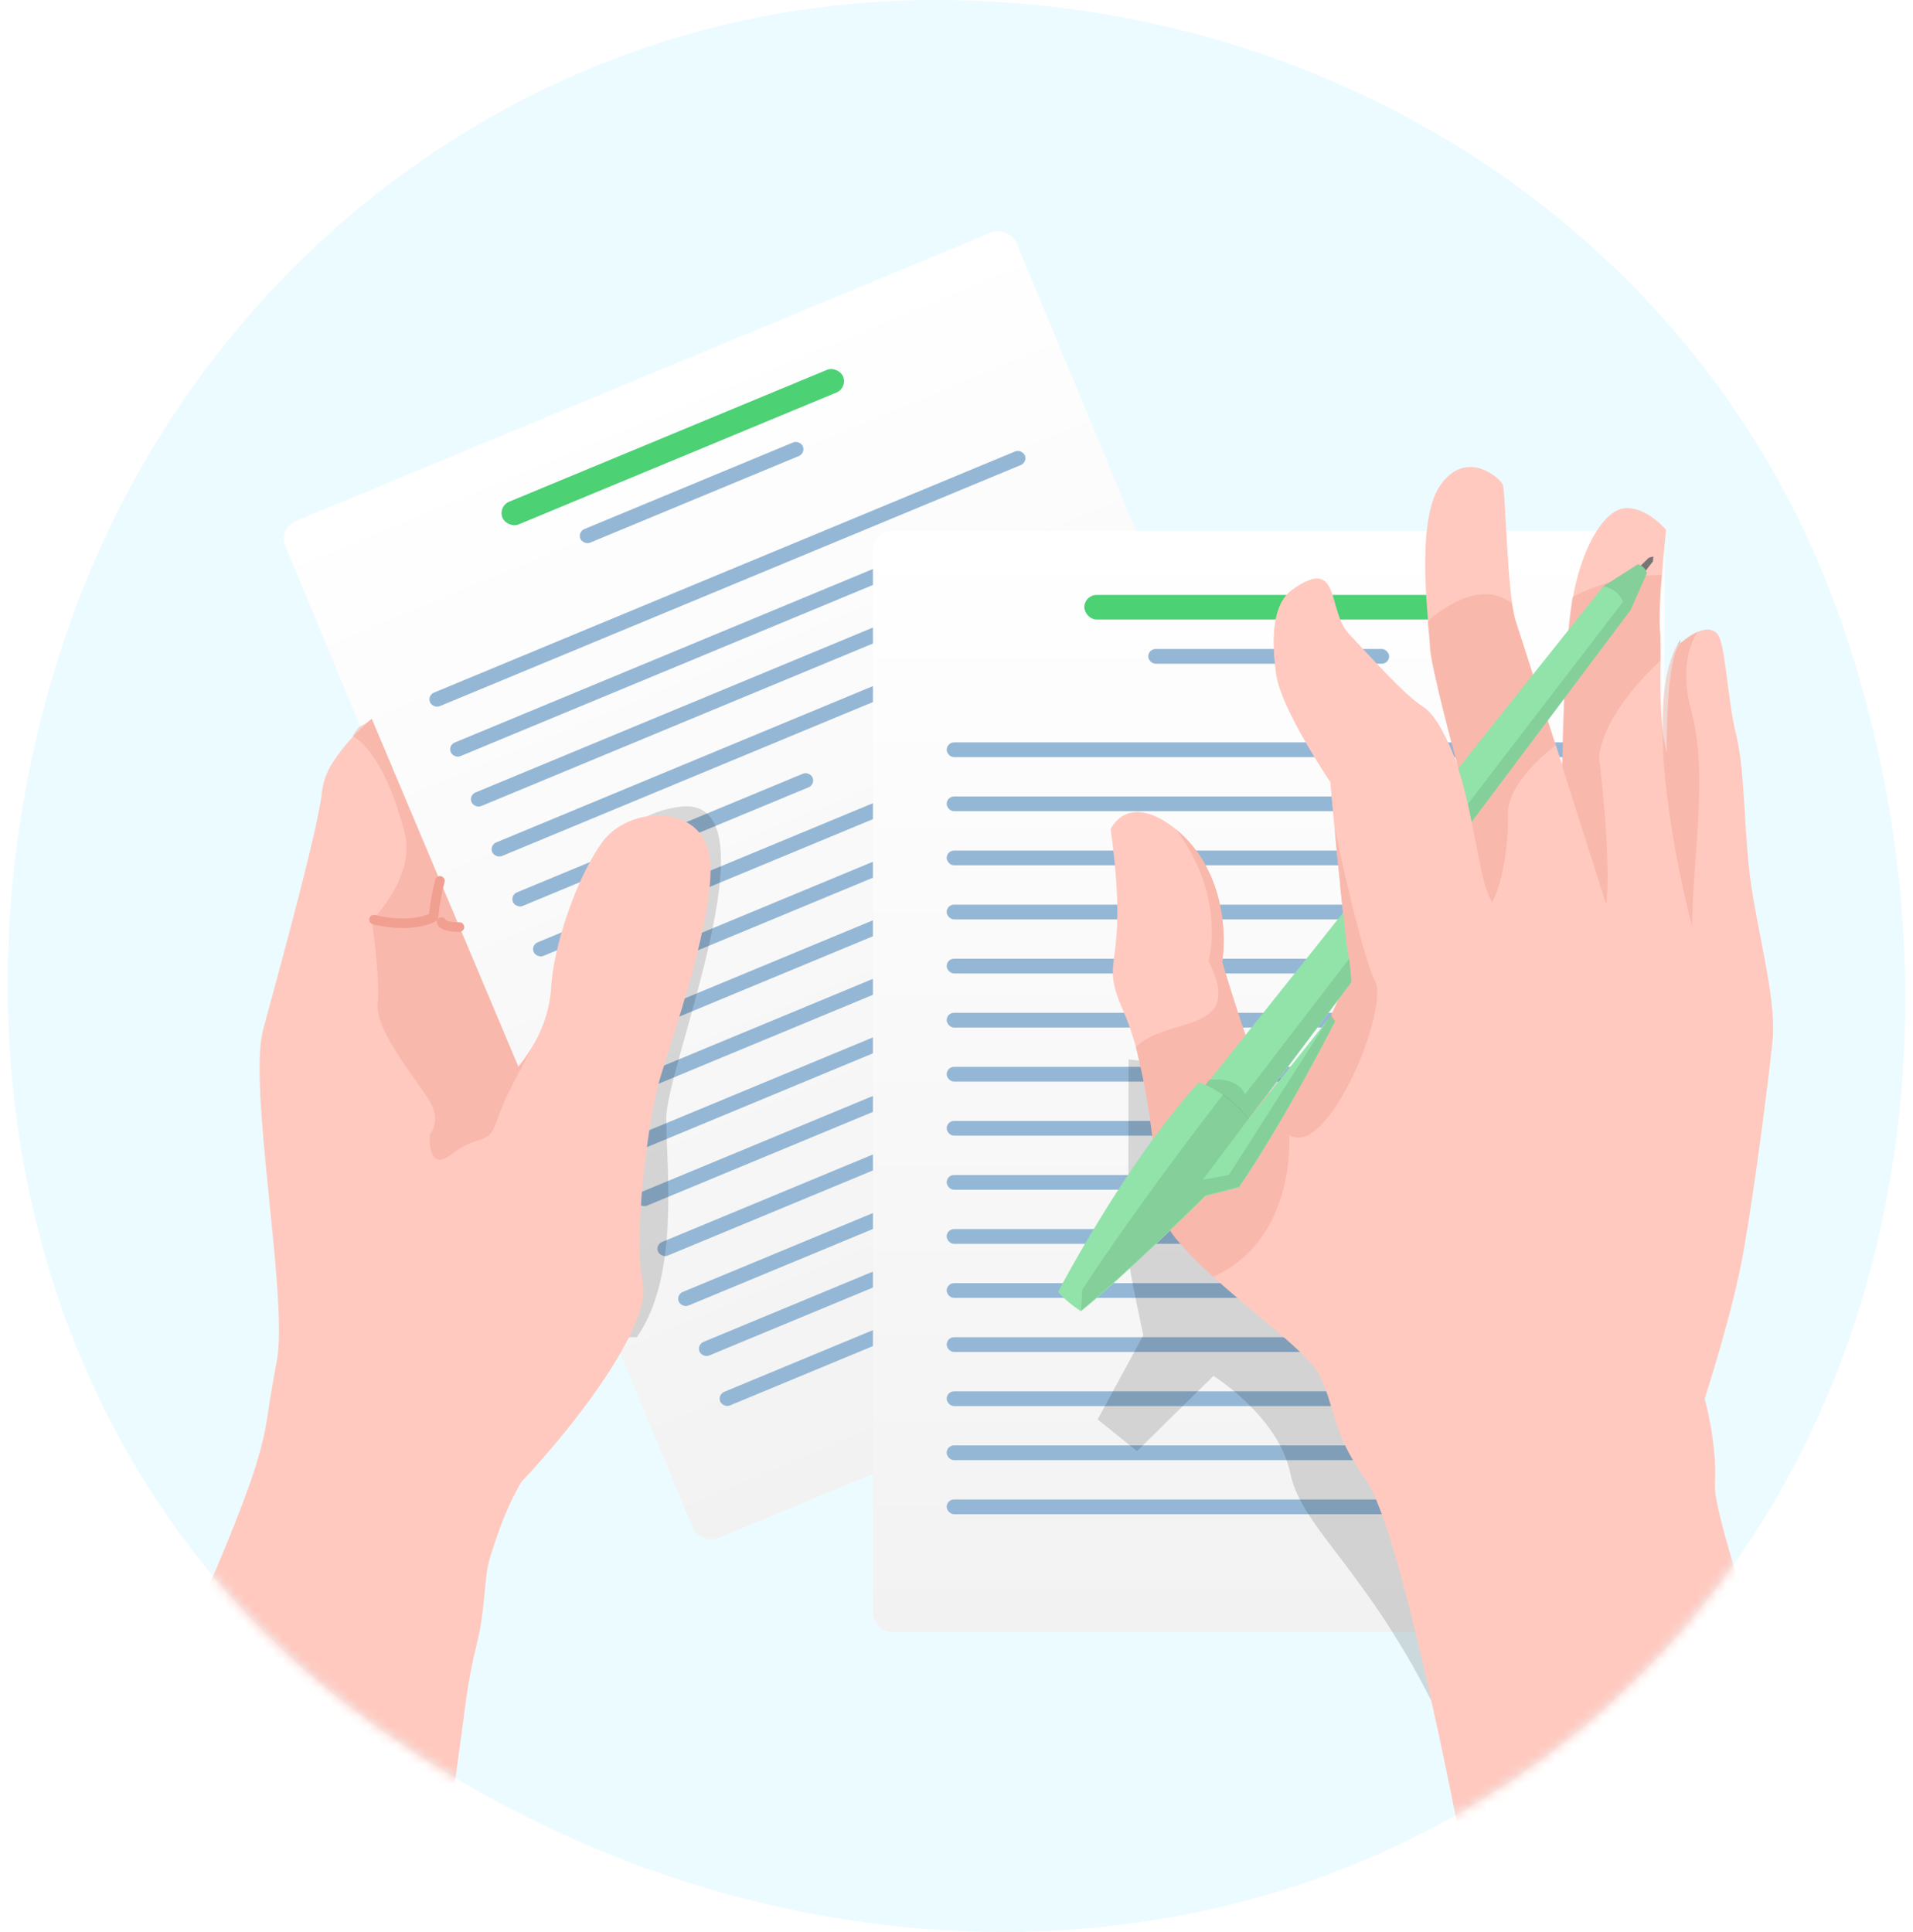 <svg width="200" height="202" viewBox="0 0 200 202" fill="none" xmlns="http://www.w3.org/2000/svg">
<path fill-rule="evenodd" clip-rule="evenodd" d="M96.704 0.006C139.312 -0.427 178.385 24.593 192.411 64.736C207.413 107.672 197.816 157.249 161.02 184.079C123.939 211.118 73.025 206.213 36.518 178.406C2.565 152.544 -6.815 107.013 6.812 66.621C19.976 27.602 55.44 0.425 96.704 0.006Z" fill="#ECFBFF"/>
<mask id="mask0" mask-type="alpha" maskUnits="userSpaceOnUse" x="0" y="0" width="200" height="202">
<path fill-rule="evenodd" clip-rule="evenodd" d="M96.704 0.006C139.312 -0.427 178.385 24.593 192.411 64.736C207.413 107.672 197.816 157.249 161.02 184.079C123.939 211.118 73.025 206.213 36.518 178.406C2.565 152.544 -6.815 107.013 6.812 66.621C19.976 27.602 55.44 0.425 96.704 0.006Z" fill="#C4C4C4"/>
</mask>
<g mask="url(#mask0)">
<g filter="url(#filter0_d)">
<rect x="29.068" y="51.251" width="82.753" height="115.135" rx="2" transform="rotate(-22.538 29.068 51.251)" fill="url(#paint0_linear)"/>
<rect x="52.043" y="48.951" width="38.55" height="2.57" rx="1.285" transform="rotate(-22.538 52.043 48.951)" fill="#4CD174"/>
<rect x="60.382" y="51.612" width="25.186" height="1.542" rx="0.771" transform="rotate(-22.538 60.382 51.612)" fill="#95B7D6"/>
<rect x="44.661" y="68.71" width="67.333" height="1.542" rx="0.771" transform="rotate(-22.538 44.661 68.71)" fill="#95B7D6"/>
<rect x="46.828" y="73.932" width="56.025" height="1.542" rx="0.771" transform="rotate(-22.538 46.828 73.932)" fill="#95B7D6"/>
<rect x="48.996" y="79.154" width="67.333" height="1.542" rx="0.771" transform="rotate(-22.538 48.996 79.154)" fill="#95B7D6"/>
<rect x="51.163" y="84.376" width="67.333" height="1.542" rx="0.771" transform="rotate(-22.538 51.163 84.376)" fill="#95B7D6"/>
<rect x="53.33" y="89.598" width="33.924" height="1.542" rx="0.771" transform="rotate(-22.538 53.33 89.598)" fill="#95B7D6"/>
<rect x="55.497" y="94.82" width="67.333" height="1.542" rx="0.771" transform="rotate(-22.538 55.497 94.82)" fill="#95B7D6"/>
<rect x="57.664" y="100.042" width="67.333" height="1.542" rx="0.771" transform="rotate(-22.538 57.664 100.042)" fill="#95B7D6"/>
<rect x="59.831" y="105.265" width="67.333" height="1.542" rx="0.771" transform="rotate(-22.538 59.831 105.265)" fill="#95B7D6"/>
<rect x="61.998" y="110.487" width="46.26" height="1.542" rx="0.771" transform="rotate(-22.538 61.998 110.487)" fill="#95B7D6"/>
<rect x="64.165" y="115.709" width="67.333" height="1.542" rx="0.771" transform="rotate(-22.538 64.165 115.709)" fill="#95B7D6"/>
<rect x="66.332" y="120.931" width="67.333" height="1.542" rx="0.771" transform="rotate(-22.538 66.332 120.931)" fill="#95B7D6"/>
<rect x="68.499" y="126.153" width="67.333" height="1.542" rx="0.771" transform="rotate(-22.538 68.499 126.153)" fill="#95B7D6"/>
<rect x="70.667" y="131.375" width="58.595" height="1.542" rx="0.771" transform="rotate(-22.538 70.667 131.375)" fill="#95B7D6"/>
<rect x="72.834" y="136.597" width="67.333" height="1.542" rx="0.771" transform="rotate(-22.538 72.834 136.597)" fill="#95B7D6"/>
<rect x="75.001" y="141.819" width="67.333" height="1.542" rx="0.771" transform="rotate(-22.538 75.001 141.819)" fill="#95B7D6"/>
</g>
<path opacity="0.2" d="M66.59 139.807H63.249L57.852 108.205C59.052 107.014 59.839 105.47 60.098 103.8C60.9 99.523 60.335 85.774 71.041 84.355C81.748 82.937 69.18 112.606 69.674 117.191C69.674 122.588 71.041 133.382 66.59 139.807Z" fill="black" fill-opacity="0.7"/>
<path d="M68.954 112.925C70.157 108.813 74.845 95.644 74.228 89.821C74.178 89.336 74.067 88.859 73.899 88.402C72.254 84.054 65.531 84.475 62.946 88.078C60.114 92.041 57.806 99.175 57.6 103.498C57.418 105.667 56.713 107.758 55.544 109.594C55.14 110.272 54.685 110.918 54.182 111.527L38.855 75.162C37.306 76.451 35.954 77.959 34.84 79.638C34.214 80.575 33.81 81.642 33.658 82.758C33.345 86.346 29.284 101.103 27.614 107.271C27.578 107.404 27.542 107.533 27.511 107.656C25.887 113.629 30.173 135.813 28.945 142.258C27.716 148.704 28.128 148.647 26.781 153.135C25.814 156.357 21.872 166.632 16.501 177.061C13.417 183.039 10.169 189.094 7.48 194.023L46.709 192.394C47.387 187.629 48.086 182.597 48.723 177.724C49.001 175.697 49.392 173.688 49.895 171.705C50.759 168.21 50.605 164.633 51.257 162.782C52.091 160.065 53.056 157.385 54.521 154.928C59.086 150.097 65.069 142.505 66.801 137.365V137.329C67.225 136.274 67.36 135.124 67.191 133.999C67 133.075 66.895 132.135 66.878 131.192C66.677 125.61 67.947 116.343 68.954 112.925Z" fill="#FFC9BF"/>
<path d="M55.554 109.63C54.336 112.072 52.871 114.441 51.956 117.175C51.041 119.91 50.018 118.491 47.274 120.635C44.529 122.778 44.95 118.568 44.95 118.568C44.95 118.568 46.158 117.283 44.95 115.181C43.742 113.079 39.219 107.852 39.487 104.968C39.754 102.085 38.875 96.22 38.875 96.22C38.875 96.22 43.599 91.594 42.267 86.881C41.543 84.311 39.959 78.893 36.865 76.945C37.979 75.266 37.327 76.436 38.875 75.146L54.213 111.547C54.708 110.943 55.156 110.302 55.554 109.63Z" fill="#F19F90" fill-opacity="0.4"/>
<path d="M39.101 96.153C39.101 96.153 42.699 97.155 45.32 95.896C45.44 94.614 45.665 93.343 45.994 92.098" stroke="#F19F90" stroke-linecap="round" stroke-linejoin="round"/>
<path d="M46.174 96.415C46.174 96.415 46.21 96.929 48.029 96.929" stroke="#F19F90" stroke-linecap="round" stroke-linejoin="round"/>
<g filter="url(#filter1_d)">
<rect x="91.262" y="51.52" width="82.753" height="115.135" rx="2" fill="url(#paint1_linear)"/>
<rect x="113.363" y="58.202" width="38.55" height="2.57" rx="1.285" fill="#4CD174"/>
<rect x="120.045" y="63.856" width="25.186" height="1.542" rx="0.771" fill="#95B7D6"/>
<rect x="98.972" y="73.622" width="67.333" height="1.542" rx="0.771" fill="#95B7D6"/>
<rect x="98.972" y="79.276" width="67.333" height="1.542" rx="0.771" fill="#95B7D6"/>
<rect x="98.972" y="84.93" width="67.333" height="1.542" rx="0.771" fill="#95B7D6"/>
<rect x="98.972" y="90.584" width="46.26" height="1.542" rx="0.771" fill="#95B7D6"/>
<rect x="98.972" y="96.238" width="67.333" height="1.542" rx="0.771" fill="#95B7D6"/>
<rect x="98.972" y="101.892" width="67.333" height="1.542" rx="0.771" fill="#95B7D6"/>
<rect x="98.972" y="107.545" width="67.333" height="1.542" rx="0.771" fill="#95B7D6"/>
<rect x="98.972" y="113.199" width="62.193" height="1.542" rx="0.771" fill="#95B7D6"/>
<rect x="98.972" y="118.853" width="67.333" height="1.542" rx="0.771" fill="#95B7D6"/>
<rect x="98.972" y="124.507" width="67.333" height="1.542" rx="0.771" fill="#95B7D6"/>
<rect x="98.972" y="130.161" width="67.333" height="1.542" rx="0.771" fill="#95B7D6"/>
<rect x="98.972" y="135.815" width="46.26" height="1.542" rx="0.771" fill="#95B7D6"/>
<rect x="98.972" y="141.469" width="67.333" height="1.542" rx="0.771" fill="#95B7D6"/>
<rect x="98.972" y="147.123" width="67.333" height="1.542" rx="0.771" fill="#95B7D6"/>
<rect x="98.972" y="152.777" width="67.333" height="1.542" rx="0.771" fill="#95B7D6"/>
</g>
<path opacity="0.2" d="M117.99 110.758C117.99 110.758 117.949 130.413 117.99 131.559C118.031 132.706 119.532 139.608 119.532 139.608L114.757 148.408L118.869 151.718L126.861 143.864C126.861 143.864 133.667 148.064 134.911 154.077C136.154 160.091 143.561 164.47 151.245 181.124C158.93 197.777 167.693 143.864 167.693 143.864L143.983 114.012L117.99 110.758Z" fill="black" fill-opacity="0.7"/>
<path d="M189.446 187.61L152.952 193.82C152.952 193.82 146.599 160.076 142.811 154.756C139.023 149.436 139.727 147.252 137.877 143.669C136.766 141.505 131.195 137.47 126.831 133.487C126.45 133.142 126.08 132.798 125.726 132.459C125.572 132.32 125.428 132.171 125.284 132.032C124.703 131.457 124.163 130.896 123.685 130.346C123.51 130.151 123.339 129.956 123.171 129.76C122.361 128.858 121.757 127.79 121.403 126.63C121.387 126.578 121.377 126.525 121.372 126.471C121.357 126.408 121.347 126.345 121.341 126.281C121.244 125.484 121.141 124.574 121.038 123.587C121.038 123.392 120.997 123.186 120.971 122.981L120.94 122.734C120.853 121.912 120.755 121.038 120.642 120.138C120.529 119.239 120.406 118.221 120.262 117.239C120.216 116.9 120.169 116.561 120.113 116.211C120.056 115.831 119.995 115.451 119.933 115.065L119.753 114.073C119.753 114.017 119.727 113.965 119.722 113.919L119.506 112.778C119.492 112.736 119.484 112.693 119.481 112.649C119.409 112.315 119.342 111.986 119.265 111.652C119.105 110.907 118.926 110.177 118.751 109.468C118.397 108.133 117.942 106.827 117.389 105.561C114.757 99.686 118.18 101.809 116.119 86.693C116.119 86.693 117.635 83.187 121.958 85.989C122.292 86.206 122.615 86.442 122.924 86.693C123.801 87.401 124.574 88.228 125.222 89.15C126.101 90.404 126.771 91.793 127.206 93.261C127.913 95.644 128.112 98.148 127.792 100.612C127.792 100.612 131.04 111.745 132.752 114.279C134.464 116.813 141.541 102.256 141.084 100.56C140.923 99.799 140.801 99.031 140.719 98.258C140.688 98.006 140.657 97.744 140.621 97.456C140.585 97.168 140.554 96.88 140.524 96.577C140.524 96.433 140.488 96.279 140.467 96.13C140.467 96.068 140.467 96.006 140.467 95.95C140.405 95.369 140.333 94.752 140.267 94.115C140.267 93.935 140.231 93.765 140.21 93.601C140.179 93.297 140.148 92.984 140.118 92.676C140.115 92.624 140.115 92.573 140.118 92.521C140.118 92.347 140.076 92.167 140.061 92.007C140.02 91.648 139.984 91.283 139.948 90.918C139.912 90.553 139.886 90.291 139.855 89.977C139.794 89.386 139.737 88.795 139.681 88.224C139.64 87.798 139.598 87.376 139.562 86.965C139.562 86.873 139.562 86.78 139.537 86.693C139.321 84.431 139.151 82.581 139.09 81.779C139.09 81.779 133.95 74.162 133.436 70.574C132.922 66.986 132.952 63.208 135.106 61.671C140.205 58.043 138.704 63.892 140.996 66.297C143.289 68.703 146.779 72.686 148.763 73.925C150.593 75.087 152.227 79.579 152.459 80.257C152.196 79.271 149.58 69.566 149.524 67.613C149.457 65.557 147.884 54.681 150.552 50.78C153.219 46.879 156.776 49.906 157.105 50.677C157.434 51.448 157.532 61.985 158.472 64.915C159.413 67.844 163.35 80.062 163.35 80.062C163.35 80.062 163.515 68.179 164.378 62.859C165.242 57.539 167.575 53.381 169.837 53.144C172.098 52.908 174.19 55.401 174.19 55.401C174.19 55.401 173.296 63.882 173.553 65.84C173.81 67.798 173.183 74.871 174.257 78.69C174.257 78.69 174.134 68.559 175.707 67.264C177.279 65.968 178.631 65.347 179.515 66.236C180.399 67.125 180.59 73.108 181.489 76.716C182.389 80.324 182.275 85.228 182.867 90.856C183.458 96.484 185.786 104.297 185.323 108.764C184.861 113.23 183.437 124.307 182.291 130.809C181.145 137.311 178.22 146.229 178.22 146.229C178.22 146.229 179.551 150.983 179.294 155.224C179.037 159.464 189.446 187.61 189.446 187.61Z" fill="#FFC9BF"/>
<path d="M158.426 64.884C159.125 67.053 161.464 74.311 162.625 77.934C162.625 77.934 157.527 81.681 157.65 85.166C157.773 88.651 156.72 95.688 154.427 95.482C152.135 95.276 152.371 80.653 151.595 78.191C152.063 79.25 152.361 80.108 152.423 80.278C152.253 79.646 149.529 69.577 149.472 67.582C149.472 67.115 149.364 66.179 149.256 64.971C149.256 64.971 154.329 60.114 158.051 63.085C158.135 63.692 158.26 64.293 158.426 64.884Z" fill="#F19F90" fill-opacity="0.4"/>
<path d="M173.584 69.058C171.209 71.309 167.626 75.287 167.174 79.127C167.174 79.127 168.495 89.849 167.93 94.546L163.304 80.047C163.304 80.047 163.468 68.163 164.332 62.843C164.332 62.699 164.383 62.55 164.409 62.406C167.296 60.937 170.483 60.151 173.722 60.109C173.524 61.999 173.457 63.9 173.522 65.799C173.6 66.883 173.62 67.971 173.584 69.058Z" fill="#F19F90" fill-opacity="0.4"/>
<path opacity="0.4" d="M175.686 67.207C175.63 67.243 175.491 67.356 175.291 67.526C175.41 67.295 175.544 67.072 175.691 66.858L175.686 67.207Z" fill="#92E3A9"/>
<path d="M176.894 96.849C176.894 96.849 173.841 85.397 173.81 76.176C173.784 72.763 174.18 69.654 175.285 67.552C175.404 67.32 175.538 67.097 175.686 66.883V67.212C176.239 66.735 176.85 66.331 177.505 66.01C176.647 67.346 175.66 69.962 176.801 74.234C178.595 80.869 177.033 89.006 176.894 96.849Z" fill="#F19F90" fill-opacity="0.4"/>
<path d="M134.782 118.673C134.782 118.673 135.6 129.586 126.831 133.492C126.451 133.148 126.081 132.803 125.726 132.464C125.572 132.325 125.428 132.176 125.284 132.037C124.703 131.462 124.163 130.901 123.685 130.351C123.505 130.151 123.346 129.956 123.171 129.766C122.361 128.863 121.758 127.795 121.403 126.635C121.388 126.583 121.377 126.53 121.372 126.476C121.357 126.413 121.347 126.35 121.342 126.286C121.244 125.489 121.141 124.579 121.038 123.592C121.038 123.397 120.997 123.192 120.971 122.986L120.941 122.739C120.853 121.917 120.756 121.043 120.642 120.144C120.529 119.244 120.406 118.226 120.262 117.245C120.211 116.905 120.164 116.561 120.113 116.217C120.057 115.836 119.995 115.456 119.933 115.07L119.753 114.073C119.753 114.017 119.728 113.965 119.722 113.919L119.507 112.778C119.493 112.736 119.484 112.693 119.481 112.649C119.409 112.315 119.342 111.986 119.265 111.652C119.1 110.912 118.921 110.182 118.751 109.468C122.22 106.132 130.228 108.224 126.353 100.488C126.353 100.488 128.306 93.868 122.925 86.693C126.605 89.659 128.491 94.876 127.792 100.571C127.792 100.571 131.041 111.704 132.752 114.238C134.464 116.772 141.542 102.215 141.084 100.519C140.923 99.758 140.802 98.99 140.719 98.216C140.688 97.965 140.657 97.703 140.621 97.415C140.585 97.127 140.555 96.839 140.524 96.536C140.524 96.392 140.488 96.238 140.467 96.089C140.467 96.027 140.467 95.965 140.467 95.909C140.406 95.323 140.339 94.711 140.267 94.074C140.267 93.894 140.231 93.724 140.21 93.56C140.179 93.256 140.149 92.943 140.118 92.635C140.115 92.583 140.115 92.532 140.118 92.48C140.118 92.306 140.077 92.126 140.061 91.966C140.02 91.606 139.984 91.242 139.948 90.877C139.912 90.512 139.886 90.25 139.856 89.936C139.794 89.345 139.737 88.754 139.681 88.183C139.64 87.757 139.604 87.33 139.563 86.924C139.563 86.832 139.563 86.739 139.537 86.652C139.676 87.325 142.282 99.733 143.772 102.621C145.268 105.582 138.771 121.243 134.782 118.673Z" fill="#F19F90" fill-opacity="0.4"/>
<path d="M171.327 59.348L172.376 58.315L172.849 58.176L172.818 58.69L171.857 59.919L171.327 59.348Z" fill="#757575"/>
<path d="M172.181 59.924L170.474 63.789L124.626 124.924L119.522 121.665L126.435 112.968L167.616 61.312L171.25 59.004C171.473 59.061 171.676 59.177 171.84 59.338C172.003 59.5 172.121 59.702 172.181 59.924Z" fill="#92E3A9"/>
<path opacity="0.3" d="M172.181 59.923L170.474 63.783L124.626 124.843L119.522 121.589L126.435 112.902C129.622 112.574 130.157 114.443 130.157 114.443L169.657 62.952C169.266 61.566 167.601 61.299 167.601 61.299L171.235 58.993C171.462 59.049 171.669 59.165 171.835 59.329C172.002 59.492 172.121 59.697 172.181 59.923Z" fill="black" fill-opacity="0.3"/>
<path d="M139.578 106.821C139.578 106.821 134.438 116.977 129.534 124.163L126.018 125.073C126.018 125.073 117.949 133.091 113.025 137.095C112.131 136.54 111.321 135.86 110.619 135.075C110.619 135.075 117.609 121.649 125.345 113.153C126.251 113.475 127.105 113.929 127.879 114.5C128.883 115.212 129.776 116.067 130.531 117.039L139.151 106.194L139.578 106.821Z" fill="#92E3A9"/>
<path opacity="0.3" d="M139.578 106.763C139.578 106.763 134.438 116.907 129.534 124.084L126.019 124.992C126.019 124.992 117.949 133.001 113.025 137L113.159 134.823C118.499 126.676 125.284 117.79 127.879 114.432C128.883 115.143 129.777 115.998 130.532 116.968L125.741 123.355L128.486 122.841L139.151 106.116L139.578 106.763Z" fill="black" fill-opacity="0.3"/>
<path d="M157.007 95.631L142.688 109.509L140.4 111.729C141.968 107.7 141.207 101.449 141.11 100.714C141.11 100.673 141.11 100.648 141.11 100.648C141.11 100.648 141.11 100.565 141.11 100.54C140.949 99.779 140.827 99.01 140.745 98.237C140.714 97.985 140.683 97.723 140.647 97.435C140.611 97.147 140.58 96.859 140.549 96.556C140.549 96.412 140.513 96.258 140.493 96.109C140.493 96.047 140.493 95.986 140.493 95.929C140.431 95.348 140.359 94.731 140.292 94.094C140.292 93.914 140.256 93.745 140.236 93.58C140.205 93.277 140.174 92.963 140.143 92.655C140.14 92.604 140.14 92.552 140.143 92.501C140.143 92.326 140.102 92.146 140.087 91.987C140.046 91.627 140.01 91.262 139.974 90.897C139.938 90.532 139.912 90.27 139.881 89.957C139.819 89.365 139.763 88.774 139.706 88.204C139.665 87.777 139.624 87.356 139.588 86.945C139.588 86.852 139.588 86.76 139.562 86.672C139.347 84.41 139.177 82.56 139.115 81.758C139.115 81.758 133.975 74.141 133.461 70.553C132.947 66.966 132.978 63.188 135.132 61.651C140.231 58.022 138.73 63.871 141.022 66.277C143.315 68.682 146.805 72.666 148.789 73.904C150.773 75.143 152.433 80.304 152.433 80.304C153.857 84.498 154.664 91.19 155.476 93.205C156.288 95.22 157.007 95.631 157.007 95.631Z" fill="#FFC9BF"/>
<path d="M142.688 109.519L140.4 111.74C141.968 107.71 141.207 101.46 141.11 100.725C141.116 100.667 141.116 100.608 141.11 100.55C140.949 99.789 140.827 99.021 140.745 98.247C140.714 97.996 140.683 97.733 140.647 97.445C140.611 97.158 140.58 96.87 140.549 96.567C140.549 96.423 140.513 96.268 140.493 96.119C140.493 96.058 140.493 95.996 140.493 95.939C140.431 95.353 140.364 94.742 140.292 94.105C140.292 93.925 140.256 93.755 140.236 93.591C140.205 93.287 140.174 92.974 140.143 92.665C140.14 92.614 140.14 92.562 140.143 92.511C140.143 92.336 140.102 92.156 140.087 91.997C140.046 91.637 140.01 91.272 139.974 90.907C139.938 90.543 139.912 90.28 139.881 89.967C139.819 89.376 139.763 88.785 139.706 88.214C139.665 87.787 139.629 87.361 139.588 86.955C139.588 86.862 139.588 86.77 139.562 86.682C139.701 87.356 142.307 99.764 143.798 102.652C144.302 103.701 143.777 106.517 142.688 109.519Z" fill="#F19F90" fill-opacity="0.4"/>
</g>
<defs>
<filter id="filter0_d" x="26.682" y="20.145" width="125.337" height="143.834" filterUnits="userSpaceOnUse" color-interpolation-filters="sRGB">
<feFlood flood-opacity="0" result="BackgroundImageFix"/>
<feColorMatrix in="SourceAlpha" type="matrix" values="0 0 0 0 0 0 0 0 0 0 0 0 0 0 0 0 0 0 127 0"/>
<feOffset dy="4"/>
<feGaussianBlur stdDeviation="1.5"/>
<feColorMatrix type="matrix" values="0 0 0 0 0.843 0 0 0 0 0.89 0 0 0 0 0.945 0 0 0 1 0"/>
<feBlend mode="normal" in2="BackgroundImageFix" result="effect1_dropShadow"/>
<feBlend mode="normal" in="SourceGraphic" in2="effect1_dropShadow" result="shape"/>
</filter>
<filter id="filter1_d" x="88.262" y="51.52" width="88.753" height="122.135" filterUnits="userSpaceOnUse" color-interpolation-filters="sRGB">
<feFlood flood-opacity="0" result="BackgroundImageFix"/>
<feColorMatrix in="SourceAlpha" type="matrix" values="0 0 0 0 0 0 0 0 0 0 0 0 0 0 0 0 0 0 127 0"/>
<feOffset dy="4"/>
<feGaussianBlur stdDeviation="1.5"/>
<feColorMatrix type="matrix" values="0 0 0 0 0.843 0 0 0 0 0.89 0 0 0 0 0.945 0 0 0 1 0"/>
<feBlend mode="normal" in2="BackgroundImageFix" result="effect1_dropShadow"/>
<feBlend mode="normal" in="SourceGraphic" in2="effect1_dropShadow" result="shape"/>
</filter>
<linearGradient id="paint0_linear" x1="70.445" y1="51.251" x2="70.445" y2="166.386" gradientUnits="userSpaceOnUse">
<stop stop-color="white"/>
<stop offset="1" stop-color="#F2F2F2"/>
</linearGradient>
<linearGradient id="paint1_linear" x1="132.638" y1="51.52" x2="132.638" y2="166.655" gradientUnits="userSpaceOnUse">
<stop stop-color="white"/>
<stop offset="1" stop-color="#F2F2F2"/>
</linearGradient>
</defs>
</svg>
